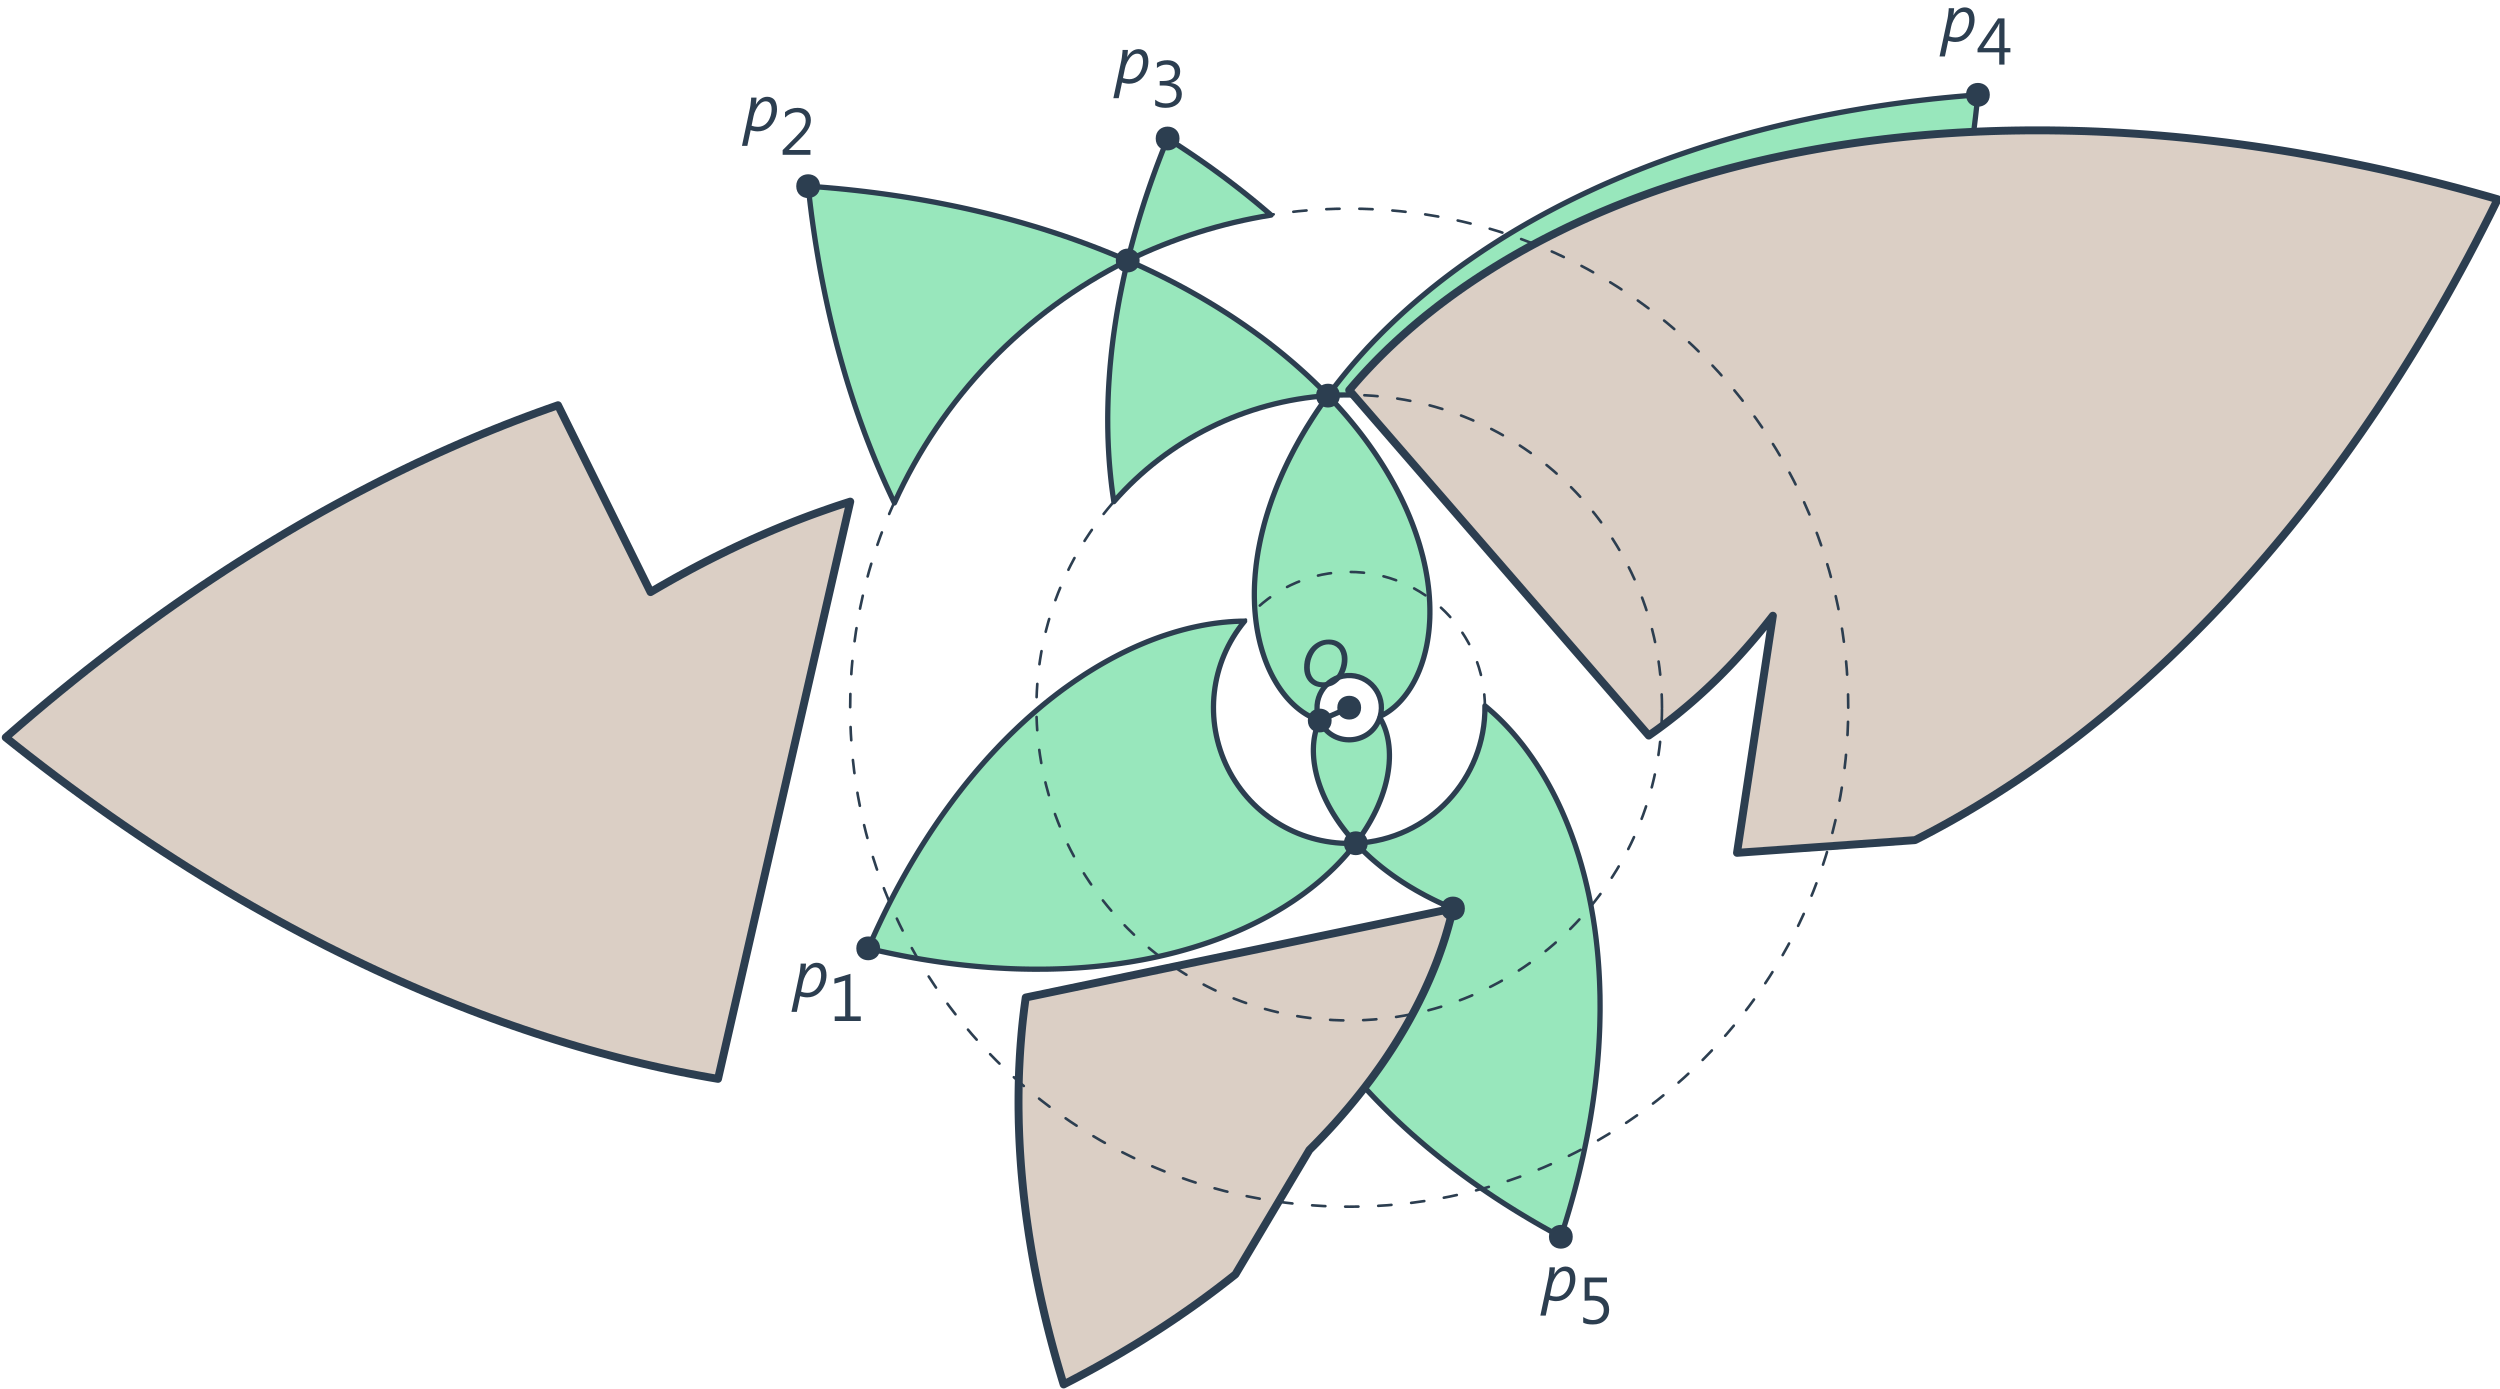 <?xml version="1.0" encoding="UTF-8"?>
<svg xmlns="http://www.w3.org/2000/svg" xmlns:xlink="http://www.w3.org/1999/xlink" width="378pt" height="210pt" viewBox="0 0 378 210" version="1.1">
<defs>
<g>
<symbol overflow="visible" id="glyph0-0">
<path style="stroke:none;" d="M 0.328 0 L 0.328 -6.641 L 2.984 -6.641 L 2.984 0 Z M 0.656 -0.328 L 2.641 -0.328 L 2.641 -6.312 L 0.656 -6.312 Z M 0.656 -0.328 "/>
</symbol>
<symbol overflow="visible" id="glyph0-1">
<path style="stroke:none;" d="M 5.016 -3.234 C 5.016 -2.992 4.988 -2.742 4.938 -2.484 C 4.895 -2.234 4.816 -1.984 4.703 -1.734 C 4.598 -1.484 4.461 -1.242 4.297 -1.016 C 4.141 -0.797 3.953 -0.598 3.734 -0.422 C 3.516 -0.254 3.266 -0.117 2.984 -0.016 C 2.711 0.078 2.41 0.125 2.078 0.125 C 1.891 0.125 1.703 0.102 1.516 0.062 C 1.328 0.031 1.164 -0.008 1.031 -0.062 L 0.531 2.312 L -0.281 2.312 L 0.938 -3.453 C 0.957 -3.555 0.977 -3.68 1 -3.828 C 1.02 -3.973 1.035 -4.117 1.047 -4.266 C 1.066 -4.41 1.082 -4.547 1.094 -4.672 C 1.102 -4.805 1.109 -4.91 1.109 -4.984 L 1.922 -4.984 C 1.922 -4.93 1.914 -4.859 1.906 -4.766 C 1.895 -4.672 1.883 -4.57 1.875 -4.469 C 1.863 -4.363 1.852 -4.266 1.844 -4.172 C 1.832 -4.078 1.82 -4 1.812 -3.938 L 1.828 -3.938 C 2.055 -4.332 2.312 -4.625 2.594 -4.812 C 2.883 -5.008 3.203 -5.109 3.547 -5.109 C 3.773 -5.109 3.977 -5.066 4.156 -4.984 C 4.344 -4.91 4.5 -4.797 4.625 -4.641 C 4.75 -4.484 4.844 -4.285 4.906 -4.047 C 4.977 -3.816 5.016 -3.547 5.016 -3.234 Z M 4.203 -3.203 C 4.203 -3.379 4.188 -3.539 4.156 -3.688 C 4.125 -3.844 4.07 -3.973 4 -4.078 C 3.938 -4.18 3.848 -4.266 3.734 -4.328 C 3.617 -4.391 3.477 -4.422 3.312 -4.422 C 3.145 -4.422 2.988 -4.383 2.844 -4.312 C 2.695 -4.25 2.562 -4.156 2.438 -4.031 C 2.312 -3.914 2.195 -3.781 2.094 -3.625 C 1.988 -3.477 1.895 -3.32 1.812 -3.156 C 1.727 -2.988 1.656 -2.82 1.594 -2.656 C 1.539 -2.488 1.5 -2.332 1.469 -2.188 L 1.172 -0.734 C 1.223 -0.711 1.289 -0.691 1.375 -0.672 C 1.457 -0.648 1.539 -0.629 1.625 -0.609 C 1.719 -0.598 1.805 -0.586 1.891 -0.578 C 1.984 -0.566 2.07 -0.562 2.156 -0.562 C 2.375 -0.562 2.578 -0.598 2.766 -0.672 C 2.961 -0.742 3.133 -0.844 3.281 -0.969 C 3.438 -1.102 3.57 -1.254 3.688 -1.422 C 3.801 -1.598 3.895 -1.785 3.969 -1.984 C 4.051 -2.18 4.109 -2.383 4.141 -2.594 C 4.18 -2.801 4.203 -3.004 4.203 -3.203 Z M 4.203 -3.203 "/>
</symbol>
<symbol overflow="visible" id="glyph1-0">
<path style="stroke:none;" d="M 0.328 0 L 0.328 -6.641 L 2.984 -6.641 L 2.984 0 Z M 0.656 -0.328 L 2.641 -0.328 L 2.641 -6.312 L 0.656 -6.312 Z M 0.656 -0.328 "/>
</symbol>
<symbol overflow="visible" id="glyph1-1">
<path style="stroke:none;" d="M 0.797 -0.172 L 0.797 -1.016 C 1.273 -0.711 1.758 -0.562 2.25 -0.562 C 2.75 -0.562 3.148 -0.695 3.453 -0.969 C 3.754 -1.25 3.906 -1.617 3.906 -2.078 C 3.906 -2.535 3.75 -2.891 3.438 -3.141 C 3.125 -3.398 2.68 -3.531 2.109 -3.531 C 1.922 -3.531 1.555 -3.516 1.016 -3.484 L 1.016 -6.984 L 4.391 -6.984 L 4.391 -6.266 L 1.766 -6.266 L 1.766 -4.219 C 1.984 -4.227 2.18 -4.234 2.359 -4.234 C 3.109 -4.234 3.688 -4.047 4.094 -3.672 C 4.508 -3.297 4.719 -2.781 4.719 -2.125 C 4.719 -1.457 4.492 -0.914 4.047 -0.5 C 3.609 -0.094 3.008 0.109 2.25 0.109 C 1.602 0.109 1.117 0.016 0.797 -0.172 Z M 0.797 -0.172 "/>
</symbol>
<symbol overflow="visible" id="glyph2-0">
<path style="stroke:none;" d="M 0.328 0 L 0.328 -6.641 L 2.984 -6.641 L 2.984 0 Z M 0.656 -0.328 L 2.641 -0.328 L 2.641 -6.312 L 0.656 -6.312 Z M 0.656 -0.328 "/>
</symbol>
<symbol overflow="visible" id="glyph2-1">
<path style="stroke:none;" d="M 5.016 -3.234 C 5.016 -2.992 4.988 -2.742 4.938 -2.484 C 4.895 -2.234 4.816 -1.984 4.703 -1.734 C 4.598 -1.484 4.461 -1.242 4.297 -1.016 C 4.141 -0.797 3.953 -0.598 3.734 -0.422 C 3.516 -0.254 3.266 -0.117 2.984 -0.016 C 2.711 0.078 2.41 0.125 2.078 0.125 C 1.891 0.125 1.703 0.102 1.516 0.062 C 1.328 0.031 1.164 -0.008 1.031 -0.062 L 0.531 2.312 L -0.281 2.312 L 0.938 -3.453 C 0.957 -3.555 0.977 -3.68 1 -3.828 C 1.02 -3.973 1.035 -4.117 1.047 -4.266 C 1.066 -4.41 1.082 -4.547 1.094 -4.672 C 1.102 -4.805 1.109 -4.91 1.109 -4.984 L 1.922 -4.984 C 1.922 -4.93 1.914 -4.859 1.906 -4.766 C 1.895 -4.672 1.883 -4.57 1.875 -4.469 C 1.863 -4.363 1.852 -4.266 1.844 -4.172 C 1.832 -4.078 1.82 -4 1.812 -3.938 L 1.828 -3.938 C 2.055 -4.332 2.312 -4.625 2.594 -4.812 C 2.883 -5.008 3.203 -5.109 3.547 -5.109 C 3.773 -5.109 3.977 -5.066 4.156 -4.984 C 4.344 -4.91 4.5 -4.797 4.625 -4.641 C 4.75 -4.484 4.844 -4.285 4.906 -4.047 C 4.977 -3.816 5.016 -3.547 5.016 -3.234 Z M 4.203 -3.203 C 4.203 -3.379 4.188 -3.539 4.156 -3.688 C 4.125 -3.844 4.07 -3.973 4 -4.078 C 3.938 -4.18 3.848 -4.266 3.734 -4.328 C 3.617 -4.391 3.477 -4.422 3.312 -4.422 C 3.145 -4.422 2.988 -4.383 2.844 -4.312 C 2.695 -4.25 2.562 -4.156 2.438 -4.031 C 2.312 -3.914 2.195 -3.781 2.094 -3.625 C 1.988 -3.477 1.895 -3.32 1.812 -3.156 C 1.727 -2.988 1.656 -2.82 1.594 -2.656 C 1.539 -2.488 1.5 -2.332 1.469 -2.188 L 1.172 -0.734 C 1.223 -0.711 1.289 -0.691 1.375 -0.672 C 1.457 -0.648 1.539 -0.629 1.625 -0.609 C 1.719 -0.598 1.805 -0.586 1.891 -0.578 C 1.984 -0.566 2.07 -0.562 2.156 -0.562 C 2.375 -0.562 2.578 -0.598 2.766 -0.672 C 2.961 -0.742 3.133 -0.844 3.281 -0.969 C 3.438 -1.102 3.57 -1.254 3.688 -1.422 C 3.801 -1.598 3.895 -1.785 3.969 -1.984 C 4.051 -2.18 4.109 -2.383 4.141 -2.594 C 4.18 -2.801 4.203 -3.004 4.203 -3.203 Z M 4.203 -3.203 "/>
</symbol>
<symbol overflow="visible" id="glyph3-0">
<path style="stroke:none;" d="M 0.328 0 L 0.328 -6.641 L 2.984 -6.641 L 2.984 0 Z M 0.656 -0.328 L 2.641 -0.328 L 2.641 -6.312 L 0.656 -6.312 Z M 0.656 -0.328 "/>
</symbol>
<symbol overflow="visible" id="glyph3-1">
<path style="stroke:none;" d="M 4.672 0 L 0.469 0 L 0.469 -0.703 L 2.5 -2.75 C 3.02 -3.27 3.391 -3.703 3.609 -4.047 C 3.836 -4.391 3.953 -4.758 3.953 -5.156 C 3.953 -5.562 3.832 -5.875 3.594 -6.094 C 3.363 -6.312 3.039 -6.422 2.625 -6.422 C 2 -6.422 1.398 -6.156 0.828 -5.625 L 0.828 -6.453 C 1.367 -6.879 2.004 -7.094 2.734 -7.094 C 3.359 -7.094 3.848 -6.922 4.203 -6.578 C 4.555 -6.242 4.734 -5.797 4.734 -5.234 C 4.734 -4.785 4.609 -4.348 4.359 -3.922 C 4.117 -3.492 3.676 -2.961 3.031 -2.328 L 1.422 -0.734 L 1.422 -0.719 L 4.672 -0.719 Z M 4.672 0 "/>
</symbol>
<symbol overflow="visible" id="glyph4-0">
<path style="stroke:none;" d="M 0.328 0 L 0.328 -6.641 L 2.984 -6.641 L 2.984 0 Z M 0.656 -0.328 L 2.641 -0.328 L 2.641 -6.312 L 0.656 -6.312 Z M 0.656 -0.328 "/>
</symbol>
<symbol overflow="visible" id="glyph4-1">
<path style="stroke:none;" d="M 5.016 -3.234 C 5.016 -2.992 4.988 -2.742 4.938 -2.484 C 4.895 -2.234 4.816 -1.984 4.703 -1.734 C 4.598 -1.484 4.461 -1.242 4.297 -1.016 C 4.141 -0.797 3.953 -0.598 3.734 -0.422 C 3.516 -0.254 3.266 -0.117 2.984 -0.016 C 2.711 0.078 2.41 0.125 2.078 0.125 C 1.891 0.125 1.703 0.102 1.516 0.062 C 1.328 0.031 1.164 -0.008 1.031 -0.062 L 0.531 2.312 L -0.281 2.312 L 0.938 -3.453 C 0.957 -3.555 0.977 -3.68 1 -3.828 C 1.02 -3.973 1.035 -4.117 1.047 -4.266 C 1.066 -4.41 1.082 -4.547 1.094 -4.672 C 1.102 -4.805 1.109 -4.91 1.109 -4.984 L 1.922 -4.984 C 1.922 -4.93 1.914 -4.859 1.906 -4.766 C 1.895 -4.672 1.883 -4.57 1.875 -4.469 C 1.863 -4.363 1.852 -4.266 1.844 -4.172 C 1.832 -4.078 1.82 -4 1.812 -3.938 L 1.828 -3.938 C 2.055 -4.332 2.312 -4.625 2.594 -4.812 C 2.883 -5.008 3.203 -5.109 3.547 -5.109 C 3.773 -5.109 3.977 -5.066 4.156 -4.984 C 4.344 -4.91 4.5 -4.797 4.625 -4.641 C 4.75 -4.484 4.844 -4.285 4.906 -4.047 C 4.977 -3.816 5.016 -3.547 5.016 -3.234 Z M 4.203 -3.203 C 4.203 -3.379 4.188 -3.539 4.156 -3.688 C 4.125 -3.844 4.07 -3.973 4 -4.078 C 3.938 -4.18 3.848 -4.266 3.734 -4.328 C 3.617 -4.391 3.477 -4.422 3.312 -4.422 C 3.145 -4.422 2.988 -4.383 2.844 -4.312 C 2.695 -4.25 2.562 -4.156 2.438 -4.031 C 2.312 -3.914 2.195 -3.781 2.094 -3.625 C 1.988 -3.477 1.895 -3.32 1.812 -3.156 C 1.727 -2.988 1.656 -2.82 1.594 -2.656 C 1.539 -2.488 1.5 -2.332 1.469 -2.188 L 1.172 -0.734 C 1.223 -0.711 1.289 -0.691 1.375 -0.672 C 1.457 -0.648 1.539 -0.629 1.625 -0.609 C 1.719 -0.598 1.805 -0.586 1.891 -0.578 C 1.984 -0.566 2.07 -0.562 2.156 -0.562 C 2.375 -0.562 2.578 -0.598 2.766 -0.672 C 2.961 -0.742 3.133 -0.844 3.281 -0.969 C 3.438 -1.102 3.57 -1.254 3.688 -1.422 C 3.801 -1.598 3.895 -1.785 3.969 -1.984 C 4.051 -2.18 4.109 -2.383 4.141 -2.594 C 4.18 -2.801 4.203 -3.004 4.203 -3.203 Z M 4.203 -3.203 "/>
</symbol>
<symbol overflow="visible" id="glyph5-0">
<path style="stroke:none;" d="M 0.328 0 L 0.328 -6.641 L 2.984 -6.641 L 2.984 0 Z M 0.656 -0.328 L 2.641 -0.328 L 2.641 -6.312 L 0.656 -6.312 Z M 0.656 -0.328 "/>
</symbol>
<symbol overflow="visible" id="glyph5-1">
<path style="stroke:none;" d="M 0.641 -0.266 L 0.641 -1.125 C 1.117 -0.75 1.656 -0.562 2.25 -0.562 C 2.738 -0.562 3.129 -0.68 3.422 -0.922 C 3.711 -1.16 3.859 -1.488 3.859 -1.906 C 3.859 -2.812 3.207 -3.266 1.906 -3.266 L 1.328 -3.266 L 1.328 -3.953 L 1.891 -3.953 C 3.035 -3.953 3.609 -4.379 3.609 -5.234 C 3.609 -6.023 3.172 -6.422 2.297 -6.422 C 1.805 -6.422 1.344 -6.254 0.906 -5.922 L 0.906 -6.703 C 1.352 -6.961 1.883 -7.094 2.5 -7.094 C 3.082 -7.094 3.547 -6.938 3.891 -6.625 C 4.242 -6.312 4.422 -5.914 4.422 -5.438 C 4.422 -4.508 3.957 -3.914 3.031 -3.656 L 3.031 -3.641 C 3.531 -3.586 3.926 -3.41 4.219 -3.109 C 4.52 -2.805 4.672 -2.426 4.672 -1.969 C 4.672 -1.344 4.445 -0.836 4 -0.453 C 3.551 -0.078 2.957 0.109 2.219 0.109 C 1.562 0.109 1.035 -0.016 0.641 -0.266 Z M 0.641 -0.266 "/>
</symbol>
<symbol overflow="visible" id="glyph6-0">
<path style="stroke:none;" d="M 0.328 0 L 0.328 -6.641 L 2.984 -6.641 L 2.984 0 Z M 0.656 -0.328 L 2.641 -0.328 L 2.641 -6.312 L 0.656 -6.312 Z M 0.656 -0.328 "/>
</symbol>
<symbol overflow="visible" id="glyph6-1">
<path style="stroke:none;" d="M 5.016 -3.234 C 5.016 -2.992 4.988 -2.742 4.938 -2.484 C 4.895 -2.234 4.816 -1.984 4.703 -1.734 C 4.598 -1.484 4.461 -1.242 4.297 -1.016 C 4.141 -0.797 3.953 -0.598 3.734 -0.422 C 3.516 -0.254 3.266 -0.117 2.984 -0.016 C 2.711 0.078 2.41 0.125 2.078 0.125 C 1.891 0.125 1.703 0.102 1.516 0.062 C 1.328 0.031 1.164 -0.008 1.031 -0.062 L 0.531 2.312 L -0.281 2.312 L 0.938 -3.453 C 0.957 -3.555 0.977 -3.68 1 -3.828 C 1.02 -3.973 1.035 -4.117 1.047 -4.266 C 1.066 -4.41 1.082 -4.547 1.094 -4.672 C 1.102 -4.805 1.109 -4.91 1.109 -4.984 L 1.922 -4.984 C 1.922 -4.93 1.914 -4.859 1.906 -4.766 C 1.895 -4.672 1.883 -4.57 1.875 -4.469 C 1.863 -4.363 1.852 -4.266 1.844 -4.172 C 1.832 -4.078 1.82 -4 1.812 -3.938 L 1.828 -3.938 C 2.055 -4.332 2.312 -4.625 2.594 -4.812 C 2.883 -5.008 3.203 -5.109 3.547 -5.109 C 3.773 -5.109 3.977 -5.066 4.156 -4.984 C 4.344 -4.91 4.5 -4.797 4.625 -4.641 C 4.75 -4.484 4.844 -4.285 4.906 -4.047 C 4.977 -3.816 5.016 -3.547 5.016 -3.234 Z M 4.203 -3.203 C 4.203 -3.379 4.188 -3.539 4.156 -3.688 C 4.125 -3.844 4.07 -3.973 4 -4.078 C 3.938 -4.18 3.848 -4.266 3.734 -4.328 C 3.617 -4.391 3.477 -4.422 3.312 -4.422 C 3.145 -4.422 2.988 -4.383 2.844 -4.312 C 2.695 -4.25 2.562 -4.156 2.438 -4.031 C 2.312 -3.914 2.195 -3.781 2.094 -3.625 C 1.988 -3.477 1.895 -3.32 1.812 -3.156 C 1.727 -2.988 1.656 -2.82 1.594 -2.656 C 1.539 -2.488 1.5 -2.332 1.469 -2.188 L 1.172 -0.734 C 1.223 -0.711 1.289 -0.691 1.375 -0.672 C 1.457 -0.648 1.539 -0.629 1.625 -0.609 C 1.719 -0.598 1.805 -0.586 1.891 -0.578 C 1.984 -0.566 2.07 -0.562 2.156 -0.562 C 2.375 -0.562 2.578 -0.598 2.766 -0.672 C 2.961 -0.742 3.133 -0.844 3.281 -0.969 C 3.438 -1.102 3.57 -1.254 3.688 -1.422 C 3.801 -1.598 3.895 -1.785 3.969 -1.984 C 4.051 -2.18 4.109 -2.383 4.141 -2.594 C 4.18 -2.801 4.203 -3.004 4.203 -3.203 Z M 4.203 -3.203 "/>
</symbol>
<symbol overflow="visible" id="glyph7-0">
<path style="stroke:none;" d="M 0.328 0 L 0.328 -6.641 L 2.984 -6.641 L 2.984 0 Z M 0.656 -0.328 L 2.641 -0.328 L 2.641 -6.312 L 0.656 -6.312 Z M 0.656 -0.328 "/>
</symbol>
<symbol overflow="visible" id="glyph7-1">
<path style="stroke:none;" d="M 5.031 -1.859 L 4.141 -1.859 L 4.141 0 L 3.344 0 L 3.344 -1.859 L 0.062 -1.859 L 0.062 -2.375 L 3.172 -6.984 L 4.141 -6.984 L 4.141 -2.5 L 5.031 -2.5 Z M 3.344 -2.5 L 3.344 -5.516 C 3.344 -5.734 3.352 -5.973 3.375 -6.234 L 3.344 -6.234 C 3.301 -6.117 3.211 -5.941 3.078 -5.703 L 0.938 -2.5 Z M 3.344 -2.5 "/>
</symbol>
<symbol overflow="visible" id="glyph8-0">
<path style="stroke:none;" d="M 0.328 0 L 0.328 -6.641 L 2.984 -6.641 L 2.984 0 Z M 0.656 -0.328 L 2.641 -0.328 L 2.641 -6.312 L 0.656 -6.312 Z M 0.656 -0.328 "/>
</symbol>
<symbol overflow="visible" id="glyph8-1">
<path style="stroke:none;" d="M 5.016 -3.234 C 5.016 -2.992 4.988 -2.742 4.938 -2.484 C 4.895 -2.234 4.816 -1.984 4.703 -1.734 C 4.598 -1.484 4.461 -1.242 4.297 -1.016 C 4.141 -0.797 3.953 -0.598 3.734 -0.422 C 3.516 -0.254 3.266 -0.117 2.984 -0.016 C 2.711 0.078 2.41 0.125 2.078 0.125 C 1.891 0.125 1.703 0.102 1.516 0.062 C 1.328 0.031 1.164 -0.008 1.031 -0.062 L 0.531 2.312 L -0.281 2.312 L 0.938 -3.453 C 0.957 -3.555 0.977 -3.68 1 -3.828 C 1.02 -3.973 1.035 -4.117 1.047 -4.266 C 1.066 -4.41 1.082 -4.547 1.094 -4.672 C 1.102 -4.805 1.109 -4.91 1.109 -4.984 L 1.922 -4.984 C 1.922 -4.93 1.914 -4.859 1.906 -4.766 C 1.895 -4.672 1.883 -4.57 1.875 -4.469 C 1.863 -4.363 1.852 -4.266 1.844 -4.172 C 1.832 -4.078 1.82 -4 1.812 -3.938 L 1.828 -3.938 C 2.055 -4.332 2.312 -4.625 2.594 -4.812 C 2.883 -5.008 3.203 -5.109 3.547 -5.109 C 3.773 -5.109 3.977 -5.066 4.156 -4.984 C 4.344 -4.91 4.5 -4.797 4.625 -4.641 C 4.75 -4.484 4.844 -4.285 4.906 -4.047 C 4.977 -3.816 5.016 -3.547 5.016 -3.234 Z M 4.203 -3.203 C 4.203 -3.379 4.188 -3.539 4.156 -3.688 C 4.125 -3.844 4.07 -3.973 4 -4.078 C 3.938 -4.18 3.848 -4.266 3.734 -4.328 C 3.617 -4.391 3.477 -4.422 3.312 -4.422 C 3.145 -4.422 2.988 -4.383 2.844 -4.312 C 2.695 -4.25 2.562 -4.156 2.438 -4.031 C 2.312 -3.914 2.195 -3.781 2.094 -3.625 C 1.988 -3.477 1.895 -3.32 1.812 -3.156 C 1.727 -2.988 1.656 -2.82 1.594 -2.656 C 1.539 -2.488 1.5 -2.332 1.469 -2.188 L 1.172 -0.734 C 1.223 -0.711 1.289 -0.691 1.375 -0.672 C 1.457 -0.648 1.539 -0.629 1.625 -0.609 C 1.719 -0.598 1.805 -0.586 1.891 -0.578 C 1.984 -0.566 2.07 -0.562 2.156 -0.562 C 2.375 -0.562 2.578 -0.598 2.766 -0.672 C 2.961 -0.742 3.133 -0.844 3.281 -0.969 C 3.438 -1.102 3.57 -1.254 3.688 -1.422 C 3.801 -1.598 3.895 -1.785 3.969 -1.984 C 4.051 -2.18 4.109 -2.383 4.141 -2.594 C 4.18 -2.801 4.203 -3.004 4.203 -3.203 Z M 4.203 -3.203 "/>
</symbol>
<symbol overflow="visible" id="glyph9-0">
<path style="stroke:none;" d="M 0.328 0 L 0.328 -6.641 L 2.984 -6.641 L 2.984 0 Z M 0.656 -0.328 L 2.641 -0.328 L 2.641 -6.312 L 0.656 -6.312 Z M 0.656 -0.328 "/>
</symbol>
<symbol overflow="visible" id="glyph9-1">
<path style="stroke:none;" d="M 4.797 0 L 0.859 0 L 0.859 -0.703 L 2.438 -0.703 L 2.438 -6.125 L 0.812 -5.641 L 0.812 -6.406 L 3.234 -7.141 L 3.234 -0.703 L 4.797 -0.703 Z M 4.797 0 "/>
</symbol>
<symbol overflow="visible" id="glyph10-0">
<path style="stroke:none;" d="M 0.328 0 L 0.328 -6.641 L 2.984 -6.641 L 2.984 0 Z M 0.656 -0.328 L 2.641 -0.328 L 2.641 -6.312 L 0.656 -6.312 Z M 0.656 -0.328 "/>
</symbol>
<symbol overflow="visible" id="glyph10-1">
<path style="stroke:none;" d="M 7.234 -4.141 C 7.234 -3.836 7.207 -3.535 7.156 -3.234 C 7.102 -2.941 7.023 -2.656 6.922 -2.375 C 6.816 -2.102 6.688 -1.844 6.531 -1.594 C 6.383 -1.352 6.211 -1.133 6.016 -0.938 C 5.859 -0.781 5.691 -0.633 5.516 -0.5 C 5.336 -0.363 5.145 -0.25 4.938 -0.156 C 4.727 -0.07 4.504 -0.004 4.266 0.047 C 4.023 0.098 3.77 0.125 3.5 0.125 C 3.062 0.125 2.664 0.051 2.312 -0.094 C 1.969 -0.25 1.672 -0.457 1.422 -0.719 C 1.18 -0.988 0.992 -1.305 0.859 -1.672 C 0.734 -2.035 0.672 -2.43 0.672 -2.859 C 0.672 -3.523 0.781 -4.125 1 -4.656 C 1.219 -5.195 1.52 -5.664 1.906 -6.062 C 2.227 -6.375 2.598 -6.625 3.016 -6.812 C 3.43 -7 3.906 -7.094 4.438 -7.094 C 4.863 -7.094 5.25 -7.02 5.594 -6.875 C 5.938 -6.727 6.227 -6.523 6.469 -6.266 C 6.719 -6.004 6.906 -5.691 7.031 -5.328 C 7.164 -4.973 7.234 -4.578 7.234 -4.141 Z M 6.375 -4.125 C 6.375 -4.469 6.328 -4.773 6.234 -5.047 C 6.141 -5.328 6.004 -5.562 5.828 -5.75 C 5.648 -5.945 5.438 -6.098 5.188 -6.203 C 4.945 -6.305 4.672 -6.359 4.359 -6.359 C 4.004 -6.359 3.66 -6.281 3.328 -6.125 C 3.004 -5.969 2.719 -5.754 2.469 -5.484 C 2.32 -5.328 2.191 -5.145 2.078 -4.938 C 1.961 -4.738 1.863 -4.523 1.781 -4.297 C 1.695 -4.078 1.633 -3.844 1.594 -3.594 C 1.551 -3.344 1.531 -3.094 1.531 -2.844 C 1.531 -2.52 1.57 -2.219 1.656 -1.938 C 1.75 -1.664 1.879 -1.43 2.047 -1.234 C 2.211 -1.047 2.422 -0.895 2.672 -0.781 C 2.922 -0.676 3.207 -0.625 3.531 -0.625 C 3.895 -0.625 4.238 -0.691 4.562 -0.828 C 4.895 -0.973 5.188 -1.188 5.438 -1.469 C 5.594 -1.645 5.727 -1.844 5.844 -2.062 C 5.957 -2.281 6.051 -2.504 6.125 -2.734 C 6.207 -2.961 6.27 -3.195 6.312 -3.438 C 6.352 -3.676 6.375 -3.906 6.375 -4.125 Z M 6.375 -4.125 "/>
</symbol>
</g>
</defs>
<g id="surface35147">
<path style="fill-rule:evenodd;fill:rgb(20%,82%,47.8%);fill-opacity:0.5;stroke-width:0.8;stroke-linecap:round;stroke-linejoin:round;stroke:rgb(17.3%,24.3%,31.4%);stroke-opacity:1;stroke-miterlimit:10;" d="M 257.004 235.5 L 257.188 235.305 L 257.375 235.105 L 257.566 234.91 L 257.957 234.512 L 258.16 234.316 L 258.363 234.117 L 258.574 233.918 L 259.004 233.52 L 259.223 233.316 L 259.676 232.918 L 260.145 232.52 L 260.387 232.32 L 260.633 232.117 L 260.879 231.918 L 261.133 231.719 L 261.391 231.52 L 261.652 231.32 L 261.918 231.121 L 262.188 230.922 L 262.461 230.723 L 262.742 230.523 L 263.023 230.328 L 263.312 230.129 L 263.605 229.934 L 263.902 229.734 L 264.203 229.539 L 264.82 229.148 L 265.137 228.953 L 265.457 228.762 L 265.785 228.57 L 266.113 228.375 L 266.449 228.188 L 266.789 227.996 L 267.137 227.809 L 267.484 227.617 L 267.84 227.434 L 268.203 227.246 L 268.566 227.062 L 268.938 226.879 L 269.316 226.695 L 269.699 226.516 L 270.086 226.336 L 270.477 226.16 L 270.875 225.984 L 271.277 225.809 L 271.688 225.637 L 271.586 225.199 L 271.48 224.758 L 271.371 224.312 L 271.258 223.867 L 271.137 223.414 L 271.012 222.961 L 270.883 222.504 L 270.746 222.043 L 270.609 221.578 L 270.465 221.105 L 270.312 220.637 L 270.156 220.16 L 269.992 219.68 L 269.824 219.199 L 269.652 218.715 L 269.473 218.223 L 269.289 217.73 L 269.098 217.234 L 268.898 216.734 L 268.695 216.234 L 268.484 215.727 L 268.27 215.219 L 268.047 214.707 L 267.816 214.191 L 267.582 213.672 L 267.34 213.148 L 267.09 212.625 L 266.832 212.098 L 266.57 211.566 L 266.297 211.031 L 266.02 210.492 L 265.734 209.953 L 265.441 209.41 L 265.141 208.859 L 264.832 208.312 L 264.52 207.762 L 264.195 207.203 L 263.863 206.648 L 263.523 206.086 L 263.176 205.523 L 262.82 204.953 L 262.457 204.387 L 262.082 203.816 L 261.703 203.242 L 261.312 202.664 L 260.914 202.086 L 260.504 201.504 L 260.086 200.922 L 259.66 200.332 L 259.227 199.742 L 258.781 199.156 L 258.328 198.559 L 258.59 198.301 L 259.105 197.746 L 259.629 197.188 L 260.164 196.629 L 260.711 196.07 L 261.266 195.512 L 261.832 194.949 L 262.406 194.387 L 262.992 193.824 L 263.59 193.262 L 264.195 192.699 L 264.816 192.133 L 265.445 191.566 L 266.086 191.004 L 266.738 190.438 L 267.402 189.871 L 268.074 189.305 L 268.762 188.742 L 269.461 188.176 L 270.168 187.609 L 270.891 187.047 L 271.625 186.48 L 272.371 185.918 L 273.129 185.355 L 273.898 184.793 L 274.68 184.23 L 275.477 183.672 L 276.285 183.109 L 277.105 182.555 L 277.938 181.996 L 278.785 181.441 L 279.645 180.887 L 280.52 180.336 L 281.406 179.785 L 282.309 179.238 L 283.223 178.691 L 284.148 178.148 L 285.09 177.605 L 286.047 177.07 L 287.016 176.531 L 288 176 L 288.344 177.066 L 288.68 178.121 L 289 179.172 L 289.309 180.211 L 289.605 181.246 L 289.891 182.27 L 290.164 183.289 L 290.426 184.297 L 290.68 185.301 L 290.918 186.293 L 291.148 187.281 L 291.371 188.258 L 291.578 189.23 L 291.777 190.191 L 291.969 191.145 L 292.148 192.094 L 292.316 193.031 L 292.48 193.961 L 292.629 194.883 L 292.773 195.797 L 292.906 196.703 L 293.027 197.602 L 293.145 198.492 L 293.25 199.375 L 293.348 200.25 L 293.441 201.117 L 293.523 201.977 L 293.598 202.828 L 293.664 203.672 L 293.723 204.508 L 293.773 205.336 L 293.816 206.156 L 293.852 206.965 L 293.883 207.77 L 293.902 208.566 L 293.918 209.355 L 293.93 210.137 L 293.93 210.91 L 293.926 211.676 L 293.918 212.434 L 293.898 213.184 L 293.875 213.926 L 293.848 214.66 L 293.812 215.387 L 293.773 216.105 L 293.727 216.816 L 293.676 217.523 L 293.621 218.219 L 293.559 218.91 L 293.492 219.594 L 293.418 220.266 L 293.344 220.934 L 293.262 221.594 L 293.176 222.25 L 293.086 222.895 L 292.988 223.531 L 292.891 224.164 L 292.785 224.789 L 292.676 225.406 L 292.566 226.016 L 292.449 226.617 L 292.328 227.215 L 292.207 227.805 L 292.078 228.387 L 291.949 228.961 L 291.812 229.531 L 291.676 230.094 L 291.535 230.648 L 291.391 231.195 L 291.242 231.738 L 291.094 232.273 L 290.938 232.801 L 290.785 233.324 L 290.625 233.84 L 290.461 234.348 L 290.297 234.852 L 290.133 235.348 L 289.961 235.836 L 289.789 236.32 L 289.617 236.797 L 289.441 237.266 L 289.262 237.73 L 289.082 238.191 L 288.898 238.645 L 288.715 239.09 L 288.527 239.531 L 288.34 239.965 L 288.152 240.395 L 287.961 240.816 L 287.766 241.234 L 287.574 241.645 L 287.375 242.051 L 287.18 242.453 L 286.781 243.234 L 286.578 243.617 L 286.375 243.996 L 286.172 244.367 L 285.969 244.734 L 285.555 245.453 L 285.141 246.148 L 284.93 246.488 L 284.723 246.824 L 284.301 247.48 L 284.086 247.801 L 283.664 248.426 L 283.449 248.73 L 283.234 249.031 L 283.023 249.328 L 282.594 249.906 L 282.379 250.188 L 282.164 250.465 L 281.949 250.734 L 281.73 251.004 L 281.516 251.27 L 281.301 251.527 L 281.086 251.781 L 280.871 252.031 L 280.656 252.277 L 280.441 252.52 L 280.223 252.758 L 280.008 252.992 L 279.793 253.223 L 279.582 253.445 L 279.367 253.668 L 279.152 253.887 L 278.938 254.098 L 278.727 254.309 L 278.512 254.516 L 278.09 254.914 L 277.875 255.109 L 277.664 255.301 L 277.453 255.484 L 277.246 255.668 L 277.035 255.848 L 276.828 256.027 L 276.617 256.199 L 276.52 256.277 C 276.672 245.227 268.043 236.043 257.004 235.5 Z M 257.004 235.5 " transform="matrix(1,0,0,-1,-52,363)"/>
<path style="fill-rule:evenodd;fill:rgb(20%,82%,47.8%);fill-opacity:0.5;stroke-width:0.8;stroke-linecap:round;stroke-linejoin:round;stroke:rgb(17.3%,24.3%,31.4%);stroke-opacity:1;stroke-miterlimit:10;" d="M 222.512 323.613 L 222.285 322.66 L 222.066 321.715 L 221.859 320.777 L 221.664 319.844 L 221.477 318.922 L 221.297 318.008 L 221.129 317.102 L 220.969 316.199 L 220.82 315.309 L 220.68 314.422 L 220.547 313.547 L 220.422 312.676 L 220.305 311.816 L 220.199 310.961 L 220.098 310.117 L 220.008 309.277 L 219.926 308.445 L 219.848 307.625 L 219.781 306.809 L 219.723 306 L 219.668 305.199 L 219.621 304.406 L 219.582 303.621 L 219.551 302.844 L 219.527 302.07 L 219.508 301.309 L 219.496 300.555 L 219.488 299.805 L 219.492 299.062 L 219.496 298.332 L 219.512 297.605 L 219.527 296.887 L 219.555 296.176 L 219.582 295.473 L 219.621 294.773 L 219.66 294.086 L 219.707 293.402 L 219.758 292.727 L 219.816 292.059 L 219.879 291.398 L 219.945 290.746 L 220.016 290.098 L 220.09 289.461 L 220.172 288.828 L 220.258 288.203 L 220.348 287.582 L 220.414 287.145 C 228.656 296.566 240.301 302.332 252.793 303.184 L 252.484 303.5 L 252.047 303.945 L 251.602 304.395 L 251.145 304.84 L 250.684 305.289 L 250.211 305.738 L 249.734 306.188 L 249.246 306.637 L 248.746 307.086 L 248.242 307.535 L 247.727 307.988 L 247.203 308.438 L 246.672 308.887 L 246.129 309.34 L 245.578 309.789 L 245.02 310.238 L 244.449 310.688 L 243.871 311.141 L 243.281 311.59 L 242.684 312.039 L 242.074 312.484 L 241.457 312.934 L 240.828 313.379 L 240.191 313.828 L 239.543 314.27 L 238.883 314.715 L 238.215 315.16 L 237.535 315.602 L 236.844 316.039 L 236.145 316.48 L 235.434 316.918 L 234.711 317.352 L 233.977 317.785 L 233.234 318.219 L 232.477 318.648 L 231.711 319.078 L 230.934 319.504 L 230.145 319.926 L 229.344 320.348 L 228.531 320.766 L 227.707 321.18 L 226.871 321.594 L 226.023 322.004 L 225.164 322.41 L 224.293 322.816 L 223.406 323.215 Z M 222.512 323.613 " transform="matrix(1,0,0,-1,-52,363)"/>
<path style="fill-rule:evenodd;fill:rgb(20%,82%,47.8%);fill-opacity:0.5;stroke-width:0.8;stroke-linecap:round;stroke-linejoin:round;stroke:rgb(17.3%,24.3%,31.4%);stroke-opacity:1;stroke-miterlimit:10;" d="M 256 304 L 256.406 304.48 L 256.824 304.961 L 257.246 305.445 L 257.676 305.93 L 258.117 306.418 L 258.566 306.902 L 259.023 307.391 L 259.488 307.879 L 259.965 308.371 L 260.445 308.863 L 260.938 309.352 L 261.441 309.844 L 261.953 310.34 L 262.473 310.832 L 263 311.328 L 263.539 311.82 L 264.09 312.316 L 264.648 312.812 L 265.215 313.309 L 265.793 313.805 L 266.383 314.301 L 266.98 314.797 L 267.586 315.293 L 268.207 315.785 L 268.836 316.281 L 269.473 316.777 L 270.125 317.27 L 270.785 317.766 L 271.457 318.258 L 272.141 318.75 L 272.832 319.242 L 273.539 319.734 L 274.254 320.223 L 274.98 320.711 L 275.719 321.199 L 276.469 321.684 L 277.23 322.168 L 278.004 322.652 L 278.789 323.133 L 279.586 323.613 L 280.395 324.09 L 281.215 324.562 L 282.051 325.039 L 282.895 325.508 L 283.754 325.977 L 284.625 326.441 L 285.508 326.902 L 286.406 327.363 L 287.316 327.82 L 288.238 328.273 L 289.172 328.727 L 290.121 329.172 L 291.082 329.617 L 292.059 330.055 L 293.047 330.492 L 294.051 330.926 L 295.066 331.352 L 296.094 331.777 L 297.141 332.195 L 298.195 332.609 L 299.27 333.02 L 300.355 333.422 L 301.457 333.824 L 302.57 334.219 L 303.699 334.605 L 304.844 334.988 L 306.004 335.367 L 307.176 335.738 L 308.363 336.102 L 309.566 336.461 L 310.785 336.812 L 312.02 337.156 L 313.27 337.496 L 314.531 337.824 L 315.812 338.148 L 317.105 338.465 L 318.418 338.773 L 319.746 339.074 L 321.086 339.363 L 322.445 339.648 L 323.82 339.922 L 325.211 340.188 L 326.617 340.445 L 328.039 340.691 L 329.477 340.93 L 330.934 341.156 L 332.406 341.375 L 333.895 341.582 L 335.402 341.777 L 336.922 341.965 L 338.461 342.141 L 340.016 342.305 L 341.59 342.457 L 343.18 342.598 L 344.785 342.727 L 346.41 342.84 L 348.055 342.945 L 349.711 343.035 L 350.418 343.066 L 350.484 343.574 L 350.688 345.254 L 350.879 346.949 L 351.059 348.664 L 349.34 348.527 L 347.641 348.379 L 345.957 348.219 L 344.293 348.047 L 342.648 347.859 L 341.02 347.664 L 339.41 347.453 L 337.816 347.234 L 336.242 347 L 334.684 346.762 L 333.145 346.508 L 331.621 346.246 L 330.117 345.973 L 328.629 345.688 L 327.16 345.398 L 325.707 345.094 L 324.27 344.785 L 322.852 344.465 L 321.449 344.137 L 320.062 343.801 L 318.695 343.457 L 317.34 343.105 L 316.004 342.742 L 314.684 342.375 L 313.383 342 L 312.094 341.621 L 310.824 341.23 L 309.566 340.836 L 308.328 340.434 L 307.105 340.023 L 305.895 339.609 L 304.703 339.191 L 303.527 338.762 L 302.363 338.332 L 301.215 337.895 L 300.086 337.453 L 298.969 337.008 L 297.867 336.555 L 296.777 336.098 L 295.707 335.637 L 294.648 335.172 L 293.605 334.703 L 292.574 334.227 L 291.559 333.75 L 290.559 333.27 L 289.57 332.785 L 288.598 332.297 L 287.641 331.809 L 286.695 331.312 L 285.762 330.816 L 284.844 330.316 L 283.938 329.812 L 283.047 329.309 L 282.168 328.801 L 281.301 328.293 L 280.449 327.781 L 279.605 327.266 L 278.777 326.75 L 277.965 326.234 L 277.16 325.715 L 276.371 325.195 L 275.594 324.672 L 274.828 324.148 L 274.074 323.625 L 273.328 323.102 L 272.598 322.574 L 271.879 322.047 L 271.172 321.52 L 270.477 320.992 L 269.793 320.465 L 269.121 319.934 L 268.457 319.406 L 267.809 318.875 L 267.168 318.344 L 266.535 317.816 L 265.918 317.285 L 265.309 316.758 L 264.711 316.227 L 264.125 315.699 L 263.547 315.168 L 262.98 314.641 L 262.426 314.113 L 261.879 313.586 L 261.34 313.062 L 260.812 312.535 L 260.297 312.012 L 259.785 311.488 L 259.289 310.965 L 258.797 310.445 L 258.32 309.922 L 257.848 309.402 L 257.387 308.887 L 256.934 308.371 L 256.488 307.855 L 256.051 307.34 L 255.625 306.828 L 255.207 306.316 L 254.797 305.809 L 254.395 305.301 L 254 304.797 L 253.617 304.293 L 253.238 303.789 L 252.793 303.184 C 254.055 303.27 255.32 303.305 256.59 303.289 L 256.398 303.52 Z M 256 304 " transform="matrix(1,0,0,-1,-52,363)"/>
<path style="fill-rule:evenodd;fill:rgb(52.5%,36.9%,23.5%);fill-opacity:0.3;stroke-width:1.2;stroke-linecap:round;stroke-linejoin:round;stroke:rgb(17.3%,24.3%,31.4%);stroke-opacity:1;stroke-miterlimit:10;" d="M 180.559 287.156 L 179.539 286.828 L 178.512 286.492 L 177.477 286.137 L 176.438 285.773 L 175.387 285.398 L 174.332 285.012 L 173.266 284.609 L 172.195 284.195 L 171.117 283.766 L 170.031 283.324 L 168.941 282.871 L 167.84 282.398 L 166.734 281.918 L 165.621 281.422 L 164.5 280.91 L 163.371 280.383 L 162.238 279.844 L 161.098 279.285 L 159.949 278.715 L 158.793 278.129 L 157.633 277.527 L 156.465 276.91 L 155.293 276.273 L 154.109 275.625 L 152.926 274.957 L 151.73 274.273 L 150.535 273.574 L 150.363 273.473 L 136.371 301.73 L 134.785 301.172 L 133.188 300.598 L 131.582 300.004 L 129.961 299.391 L 128.332 298.758 L 126.691 298.102 L 125.039 297.43 L 123.379 296.734 L 121.703 296.016 L 120.02 295.277 L 118.324 294.52 L 116.621 293.738 L 114.902 292.938 L 113.176 292.109 L 111.441 291.262 L 109.695 290.391 L 107.938 289.492 L 106.172 288.574 L 104.395 287.629 L 102.609 286.66 L 100.812 285.672 L 99.008 284.652 L 97.191 283.609 L 95.367 282.539 L 93.535 281.441 L 91.691 280.32 L 89.84 279.172 L 87.98 277.996 L 86.109 276.793 L 84.234 275.559 L 82.348 274.301 L 80.453 273.012 L 78.551 271.695 L 76.641 270.348 L 74.723 268.969 L 72.797 267.566 L 70.867 266.129 L 68.926 264.66 L 66.977 263.16 L 65.023 261.633 L 63.062 260.066 L 61.098 258.473 L 59.125 256.848 L 57.148 255.188 L 55.16 253.492 L 53.172 251.766 L 52.867 251.496 L 54.344 250.316 L 56.402 248.699 L 58.457 247.113 L 60.504 245.562 L 62.543 244.043 L 64.574 242.555 L 66.598 241.098 L 68.609 239.676 L 70.617 238.281 L 72.617 236.918 L 74.605 235.582 L 76.586 234.281 L 78.559 233.008 L 80.52 231.762 L 82.477 230.547 L 84.418 229.359 L 86.352 228.199 L 88.277 227.066 L 90.191 225.965 L 92.098 224.887 L 93.992 223.836 L 95.879 222.812 L 97.754 221.812 L 99.617 220.84 L 101.469 219.891 L 103.312 218.969 L 105.148 218.07 L 106.969 217.195 L 108.777 216.344 L 110.578 215.516 L 112.367 214.711 L 114.141 213.934 L 115.91 213.172 L 117.664 212.438 L 119.406 211.723 L 121.137 211.031 L 122.859 210.359 L 124.566 209.707 L 126.262 209.078 L 127.949 208.469 L 129.621 207.883 L 131.285 207.312 L 132.934 206.762 L 134.57 206.23 L 136.199 205.719 L 137.812 205.227 L 139.414 204.75 L 141.004 204.293 L 142.582 203.855 L 144.148 203.434 L 145.699 203.027 L 147.242 202.641 L 148.77 202.273 L 150.289 201.918 L 151.793 201.578 L 153.285 201.258 L 154.766 200.949 L 156.234 200.66 L 157.691 200.383 L 159.133 200.121 L 160.566 199.875 Z M 180.559 287.156 " transform="matrix(1,0,0,-1,-52,363)"/>
<path style="fill-rule:evenodd;fill:rgb(52.5%,36.9%,23.5%);fill-opacity:0.3;stroke-width:1.2;stroke-linecap:round;stroke-linejoin:round;stroke:rgb(17.3%,24.3%,31.4%);stroke-opacity:1;stroke-miterlimit:10;" d="M 249.98 189.129 L 250.305 189.453 L 250.918 190.07 L 251.516 190.688 L 252.102 191.301 L 252.68 191.914 L 253.246 192.527 L 253.801 193.137 L 254.344 193.75 L 254.875 194.355 L 255.398 194.961 L 255.914 195.566 L 256.414 196.168 L 256.91 196.77 L 257.391 197.371 L 257.863 197.965 L 258.328 198.559 L 258.781 199.156 L 259.227 199.742 L 259.66 200.332 L 260.086 200.922 L 260.504 201.504 L 260.914 202.086 L 261.312 202.664 L 261.703 203.242 L 262.082 203.816 L 262.457 204.387 L 262.82 204.953 L 263.176 205.523 L 263.523 206.086 L 263.863 206.648 L 264.195 207.203 L 264.52 207.762 L 264.832 208.312 L 265.141 208.859 L 265.441 209.41 L 265.734 209.953 L 266.02 210.492 L 266.297 211.031 L 266.57 211.566 L 266.832 212.098 L 267.09 212.625 L 267.34 213.148 L 267.582 213.672 L 267.816 214.191 L 268.047 214.707 L 268.27 215.219 L 268.484 215.727 L 268.695 216.234 L 268.898 216.734 L 269.098 217.234 L 269.289 217.73 L 269.473 218.223 L 269.652 218.715 L 269.824 219.199 L 269.992 219.68 L 270.156 220.16 L 270.312 220.637 L 270.465 221.105 L 270.609 221.578 L 270.746 222.043 L 270.883 222.504 L 271.012 222.961 L 271.137 223.414 L 271.258 223.867 L 271.371 224.312 L 271.48 224.758 L 271.586 225.199 L 271.688 225.637 L 207.09 212.176 L 206.973 211.324 L 206.859 210.461 L 206.754 209.59 L 206.652 208.707 L 206.559 207.816 L 206.473 206.914 L 206.395 206.004 L 206.32 205.082 L 206.254 204.152 L 206.195 203.211 L 206.145 202.258 L 206.098 201.297 L 206.062 200.328 L 206.035 199.348 L 206.016 198.355 L 206.004 197.355 L 206 196.344 L 206.004 195.32 L 206.02 194.293 L 206.039 193.25 L 206.074 192.199 L 206.113 191.137 L 206.164 190.062 L 206.223 188.98 L 206.293 187.887 L 206.371 186.785 L 206.461 185.668 L 206.562 184.547 L 206.672 183.41 L 206.793 182.266 L 206.926 181.109 L 207.07 179.945 L 207.223 178.77 L 207.391 177.582 L 207.566 176.383 L 207.758 175.176 L 207.957 173.961 L 208.172 172.73 L 208.398 171.488 L 208.641 170.242 L 208.891 168.98 L 209.156 167.711 L 209.434 166.43 L 209.73 165.137 L 210.035 163.836 L 210.355 162.523 L 210.691 161.199 L 211.043 159.863 L 211.406 158.523 L 211.785 157.168 L 212.18 155.805 L 212.59 154.43 L 212.824 153.672 L 214.062 154.309 L 215.324 154.977 L 216.57 155.648 L 217.797 156.32 L 219.008 157 L 220.199 157.68 L 221.375 158.363 L 222.531 159.055 L 223.672 159.742 L 224.793 160.434 L 225.898 161.133 L 226.988 161.828 L 228.059 162.527 L 229.113 163.227 L 230.152 163.93 L 231.176 164.637 L 232.184 165.34 L 233.176 166.051 L 234.148 166.758 L 235.109 167.469 L 236.055 168.18 L 236.98 168.891 L 237.895 169.602 L 238.793 170.312 Z M 249.98 189.129 " transform="matrix(1,0,0,-1,-52,363)"/>
<path style=" stroke:none;fill-rule:evenodd;fill:rgb(17.3%,24.3%,31.4%);fill-opacity:1;" d="M 237.801 187 C 237.801 184.602 234.199 184.602 234.199 187 C 234.199 189.398 237.801 189.398 237.801 187 Z M 237.801 187 "/>
<path style=" stroke:none;fill-rule:evenodd;fill:rgb(17.3%,24.3%,31.4%);fill-opacity:1;" d="M 221.488 137.363 C 221.488 134.965 217.887 134.965 217.887 137.363 C 217.887 139.766 221.488 139.766 221.488 137.363 Z M 221.488 137.363 "/>
<g style="fill:rgb(17.3%,24.3%,31.4%);fill-opacity:1;">
  <use xlink:href="#glyph0-1" x="233.183" y="196.608"/>
</g>
<g style="fill:rgb(17.3%,24.3%,31.4%);fill-opacity:1;">
  <use xlink:href="#glyph1-1" x="238.583" y="200.152"/>
</g>
<g style="fill:rgb(17.3%,24.3%,31.4%);fill-opacity:1;">
  <use xlink:href="#glyph2-1" x="112.468" y="19.74"/>
</g>
<g style="fill:rgb(17.3%,24.3%,31.4%);fill-opacity:1;">
  <use xlink:href="#glyph3-1" x="117.867" y="23.401"/>
</g>
<g style="fill:rgb(17.3%,24.3%,31.4%);fill-opacity:1;">
  <use xlink:href="#glyph4-1" x="168.621" y="12.536"/>
</g>
<g style="fill:rgb(17.3%,24.3%,31.4%);fill-opacity:1;">
  <use xlink:href="#glyph5-1" x="174.021" y="16.197"/>
</g>
<g style="fill:rgb(17.3%,24.3%,31.4%);fill-opacity:1;">
  <use xlink:href="#glyph6-1" x="293.54" y="6.224"/>
</g>
<g style="fill:rgb(17.3%,24.3%,31.4%);fill-opacity:1;">
  <use xlink:href="#glyph7-1" x="298.94" y="9.768"/>
</g>
<path style=" stroke:none;fill-rule:evenodd;fill:rgb(17.3%,24.3%,31.4%);fill-opacity:1;" d="M 300.859 14.336 C 300.859 11.938 297.262 11.938 297.262 14.336 C 297.262 16.734 300.859 16.734 300.859 14.336 Z M 300.859 14.336 "/>
<path style="fill-rule:evenodd;fill:rgb(20%,82%,47.8%);fill-opacity:0.5;stroke-width:0.8;stroke-linecap:round;stroke-linejoin:round;stroke:rgb(17.3%,24.3%,31.4%);stroke-opacity:1;stroke-miterlimit:10;" d="M 187.238 286.953 L 186.812 287.844 L 186.391 288.75 L 185.969 289.668 L 185.555 290.598 L 185.141 291.543 L 184.734 292.496 L 184.328 293.469 L 183.93 294.449 L 183.535 295.445 L 183.141 296.457 L 182.754 297.477 L 182.375 298.516 L 181.996 299.562 L 181.625 300.629 L 181.258 301.703 L 180.898 302.797 L 180.543 303.902 L 180.191 305.02 L 179.848 306.152 L 179.512 307.301 L 179.18 308.465 L 178.855 309.641 L 178.535 310.832 L 178.227 312.035 L 177.922 313.258 L 177.625 314.492 L 177.336 315.742 L 177.055 317.008 L 176.781 318.285 L 176.516 319.582 L 176.258 320.891 L 176.008 322.219 L 175.77 323.559 L 175.539 324.914 L 175.316 326.289 L 175.105 327.676 L 174.902 329.078 L 174.707 330.496 L 174.527 331.934 L 174.355 333.383 L 174.191 334.852 L 175.664 334.742 L 177.121 334.625 L 178.562 334.496 L 179.984 334.355 L 181.395 334.203 L 182.789 334.043 L 184.172 333.871 L 185.535 333.691 L 186.883 333.5 L 188.219 333.301 L 189.535 333.09 L 190.84 332.875 L 192.129 332.648 L 193.402 332.414 L 194.664 332.168 L 195.91 331.918 L 197.141 331.66 L 198.355 331.395 L 199.559 331.121 L 200.746 330.84 L 201.918 330.551 L 203.078 330.254 L 204.223 329.953 L 205.355 329.645 L 206.473 329.332 L 207.574 329.008 L 208.668 328.684 L 209.742 328.352 L 210.805 328.012 L 211.855 327.668 L 212.891 327.32 L 213.914 326.965 L 214.922 326.605 L 215.922 326.242 L 216.902 325.875 L 217.875 325.5 L 218.832 325.125 L 219.777 324.742 L 220.711 324.359 L 221.633 323.969 L 222.512 323.613 C 206.883 315.82 194.426 302.867 187.238 286.953 Z M 187.238 286.953 " transform="matrix(1,0,0,-1,-52,363)"/>
<path style="fill-rule:evenodd;fill:rgb(20%,82%,47.8%);fill-opacity:0.5;stroke-width:0.8;stroke-linecap:round;stroke-linejoin:round;stroke:rgb(17.3%,24.3%,31.4%);stroke-opacity:1;stroke-miterlimit:10;" d="M 222.512 323.613 L 222.75 324.574 L 222.996 325.543 L 223.258 326.52 L 223.527 327.5 L 223.809 328.492 L 224.098 329.492 L 224.402 330.5 L 224.719 331.512 L 225.043 332.535 L 225.383 333.562 L 225.734 334.598 L 226.098 335.641 L 226.473 336.691 L 226.859 337.75 L 227.262 338.816 L 227.676 339.891 L 228.102 340.969 L 228.543 342.059 L 229.531 341.426 L 230.508 340.793 L 231.465 340.16 L 232.41 339.523 L 233.34 338.883 L 234.254 338.246 L 235.156 337.605 L 236.039 336.961 L 236.914 336.32 L 237.77 335.676 L 238.613 335.031 L 239.445 334.387 L 240.262 333.742 L 241.062 333.098 L 241.852 332.453 L 242.629 331.805 L 243.395 331.16 L 244.188 330.477 C 236.664 329.266 229.363 326.953 222.512 323.613 Z M 222.512 323.613 " transform="matrix(1,0,0,-1,-52,363)"/>
<path style=" stroke:none;fill-rule:evenodd;fill:rgb(17.3%,24.3%,31.4%);fill-opacity:1;" d="M 172.312 39.387 C 172.312 36.988 168.711 36.988 168.711 39.387 C 168.711 41.789 172.312 41.789 172.312 39.387 Z M 172.312 39.387 "/>
<path style=" stroke:none;fill-rule:evenodd;fill:rgb(17.3%,24.3%,31.4%);fill-opacity:1;" d="M 178.344 20.941 C 178.344 18.543 174.742 18.543 174.742 20.941 C 174.742 23.344 178.344 23.344 178.344 20.941 Z M 178.344 20.941 "/>
<path style=" stroke:none;fill-rule:evenodd;fill:rgb(17.3%,24.3%,31.4%);fill-opacity:1;" d="M 123.992 28.148 C 123.992 25.75 120.391 25.75 120.391 28.148 C 120.391 30.551 123.992 30.551 123.992 28.148 Z M 123.992 28.148 "/>
<path style="fill-rule:evenodd;fill:rgb(52.5%,36.9%,23.5%);fill-opacity:0.3;stroke-width:1.2;stroke-linecap:round;stroke-linejoin:round;stroke:rgb(17.3%,24.3%,31.4%);stroke-opacity:1;stroke-miterlimit:10;" d="M 341.551 235.973 L 314.637 234.051 L 320.059 269.902 L 319.781 269.543 L 319.254 268.879 L 318.73 268.223 L 318.207 267.578 L 317.68 266.949 L 317.156 266.324 L 316.629 265.715 L 316.105 265.113 L 315.582 264.523 L 315.059 263.945 L 314.535 263.375 L 314.012 262.812 L 313.488 262.262 L 312.965 261.723 L 312.445 261.191 L 311.926 260.672 L 311.406 260.16 L 310.887 259.66 L 310.367 259.168 L 309.852 258.684 L 309.336 258.211 L 308.82 257.746 L 308.309 257.289 L 307.797 256.84 L 307.289 256.402 L 306.777 255.973 L 306.27 255.551 L 305.766 255.137 L 305.262 254.73 L 304.758 254.336 L 304.258 253.945 L 303.758 253.566 L 303.262 253.195 L 302.766 252.828 L 302.273 252.473 L 301.781 252.125 L 301.293 251.781 L 256 304 L 256.406 304.48 L 256.82 304.961 L 257.246 305.445 L 257.676 305.93 L 258.117 306.418 L 258.566 306.902 L 259.023 307.391 L 259.488 307.879 L 259.961 308.371 L 260.445 308.863 L 260.938 309.352 L 261.441 309.844 L 261.949 310.34 L 262.473 310.832 L 263 311.328 L 263.539 311.82 L 264.09 312.316 L 264.648 312.812 L 265.215 313.309 L 265.793 313.805 L 266.379 314.301 L 266.98 314.797 L 267.586 315.293 L 268.207 315.785 L 268.836 316.281 L 269.473 316.777 L 270.125 317.27 L 270.785 317.766 L 271.457 318.258 L 272.137 318.75 L 272.832 319.242 L 273.535 319.734 L 274.254 320.223 L 274.98 320.711 L 275.719 321.199 L 276.469 321.684 L 277.23 322.168 L 278.004 322.652 L 278.789 323.133 L 279.586 323.613 L 280.395 324.09 L 281.215 324.562 L 282.051 325.039 L 282.895 325.508 L 283.754 325.977 L 284.625 326.441 L 285.508 326.902 L 286.406 327.363 L 287.316 327.82 L 288.238 328.273 L 289.172 328.727 L 290.121 329.172 L 291.082 329.617 L 292.059 330.055 L 293.047 330.492 L 294.051 330.926 L 295.066 331.352 L 296.094 331.777 L 297.141 332.195 L 298.195 332.609 L 299.27 333.02 L 300.355 333.422 L 301.453 333.824 L 302.57 334.219 L 303.699 334.605 L 304.844 334.988 L 306 335.367 L 307.176 335.738 L 308.363 336.102 L 309.566 336.461 L 310.785 336.812 L 312.02 337.156 L 313.266 337.496 L 314.531 337.824 L 315.812 338.148 L 317.105 338.465 L 318.418 338.773 L 319.742 339.074 L 321.086 339.363 L 322.445 339.648 L 323.82 339.922 L 325.211 340.188 L 326.617 340.445 L 328.039 340.691 L 329.477 340.93 L 330.934 341.156 L 332.406 341.375 L 333.895 341.582 L 335.398 341.777 L 336.922 341.965 L 338.461 342.141 L 340.016 342.305 L 341.59 342.457 L 343.18 342.598 L 344.785 342.727 L 346.41 342.84 L 348.051 342.945 L 349.711 343.035 L 351.387 343.113 L 353.082 343.176 L 354.793 343.227 L 356.52 343.262 L 358.266 343.285 L 360.031 343.293 L 361.812 343.285 L 363.613 343.262 L 365.43 343.223 L 367.266 343.172 L 369.117 343.102 L 370.988 343.012 L 372.879 342.91 L 374.785 342.789 L 376.711 342.652 L 378.652 342.496 L 380.613 342.324 L 382.594 342.133 L 384.59 341.922 L 386.605 341.691 L 388.641 341.445 L 390.695 341.176 L 392.766 340.887 L 394.855 340.578 L 396.961 340.25 L 399.086 339.898 L 401.23 339.523 L 403.395 339.129 L 405.574 338.715 L 407.773 338.273 L 409.988 337.812 L 412.227 337.328 L 414.48 336.816 L 416.754 336.281 L 419.043 335.723 L 421.352 335.141 L 423.676 334.531 L 426.023 333.898 L 428.383 333.238 L 429.652 332.871 L 429.57 332.711 L 428.477 330.5 L 427.371 328.324 L 426.262 326.18 L 425.145 324.062 L 424.02 321.98 L 422.891 319.926 L 421.758 317.898 L 420.617 315.906 L 419.469 313.938 L 418.316 312.004 L 417.164 310.094 L 416.004 308.215 L 414.84 306.363 L 413.672 304.543 L 412.5 302.746 L 411.328 300.98 L 410.148 299.242 L 408.969 297.531 L 407.785 295.844 L 406.602 294.184 L 405.414 292.551 L 404.227 290.945 L 403.039 289.367 L 401.848 287.812 L 400.656 286.281 L 399.461 284.777 L 398.27 283.301 L 397.074 281.844 L 395.879 280.414 L 394.688 279.008 L 393.492 277.625 L 392.301 276.27 L 391.105 274.934 L 389.914 273.621 L 388.727 272.332 L 387.535 271.066 L 386.348 269.824 L 385.16 268.605 L 383.977 267.406 L 382.793 266.227 L 381.613 265.074 L 380.434 263.938 L 379.258 262.824 L 378.082 261.734 L 376.91 260.664 L 375.742 259.609 L 374.578 258.582 L 373.414 257.57 L 372.254 256.578 L 371.098 255.605 L 369.945 254.656 L 368.797 253.723 L 367.652 252.809 L 366.512 251.91 L 365.375 251.035 L 364.238 250.176 L 363.109 249.336 L 361.984 248.512 L 360.867 247.707 L 359.75 246.918 L 358.637 246.145 L 357.531 245.391 L 356.43 244.652 L 355.332 243.934 L 354.238 243.227 L 353.152 242.539 L 352.07 241.867 L 350.996 241.211 L 349.922 240.57 L 348.855 239.941 L 347.797 239.332 L 346.742 238.734 L 345.691 238.152 L 344.648 237.586 L 343.609 237.035 L 342.578 236.496 Z M 341.551 235.973 " transform="matrix(1,0,0,-1,-52,363)"/>
<g style="fill:rgb(17.3%,24.3%,31.4%);fill-opacity:1;">
  <use xlink:href="#glyph8-1" x="119.95" y="150.678"/>
</g>
<g style="fill:rgb(17.3%,24.3%,31.4%);fill-opacity:1;">
  <use xlink:href="#glyph9-1" x="125.35" y="154.378"/>
</g>
<path style="fill-rule:evenodd;fill:rgb(20%,82%,47.8%);fill-opacity:0.5;stroke-width:0.8;stroke-linecap:round;stroke-linejoin:round;stroke:rgb(17.3%,24.3%,31.4%);stroke-opacity:1;stroke-miterlimit:10;" d="M 257 235.508 L 256.883 235.355 L 256.547 234.926 L 256.375 234.707 L 256.195 234.492 L 256.016 234.273 L 255.832 234.059 L 255.645 233.84 L 255.453 233.621 L 255.258 233.402 L 255.059 233.18 L 254.855 232.961 L 254.648 232.738 L 254.441 232.52 L 254.227 232.297 L 254.008 232.074 L 253.785 231.852 L 253.559 231.629 L 253.324 231.406 L 253.09 231.18 L 252.852 230.957 L 252.605 230.734 L 252.359 230.508 L 252.105 230.285 L 251.852 230.059 L 251.59 229.836 L 251.324 229.609 L 251.051 229.387 L 250.777 229.16 L 250.496 228.938 L 250.211 228.711 L 249.922 228.488 L 249.629 228.266 L 249.332 228.039 L 249.027 227.816 L 248.719 227.594 L 248.086 227.148 L 247.762 226.926 L 247.434 226.703 L 247.098 226.484 L 246.758 226.266 L 246.414 226.043 L 246.066 225.824 L 245.711 225.609 L 245.348 225.391 L 244.984 225.176 L 244.613 224.961 L 244.234 224.746 L 243.852 224.531 L 243.465 224.32 L 243.07 224.109 L 242.668 223.898 L 242.266 223.691 L 241.852 223.484 L 241.434 223.277 L 241.012 223.074 L 240.582 222.871 L 240.148 222.668 L 239.707 222.469 L 239.258 222.273 L 238.805 222.074 L 238.348 221.883 L 237.879 221.691 L 237.406 221.5 L 236.93 221.312 L 236.445 221.125 L 235.953 220.941 L 235.453 220.762 L 234.949 220.582 L 234.438 220.406 L 233.922 220.234 L 233.398 220.062 L 232.867 219.895 L 232.328 219.727 L 231.785 219.566 L 231.234 219.406 L 230.676 219.25 L 230.109 219.094 L 229.539 218.945 L 228.957 218.797 L 228.371 218.656 L 227.781 218.516 L 227.18 218.379 L 226.57 218.246 L 225.957 218.117 L 225.336 217.992 L 224.707 217.871 L 224.07 217.758 L 223.426 217.645 L 222.773 217.535 L 222.117 217.434 L 221.449 217.332 L 220.773 217.238 L 220.094 217.148 L 219.406 217.062 L 218.707 216.984 L 218.004 216.91 L 217.293 216.84 L 216.574 216.777 L 215.848 216.719 L 215.109 216.664 L 214.367 216.617 L 213.617 216.574 L 212.859 216.539 L 212.094 216.512 L 211.316 216.488 L 210.535 216.469 L 209.746 216.461 L 208.945 216.457 L 208.141 216.457 L 207.324 216.469 L 206.504 216.484 L 205.672 216.508 L 204.836 216.539 L 203.988 216.578 L 203.133 216.625 L 202.27 216.676 L 201.398 216.738 L 200.52 216.809 L 199.629 216.887 L 198.734 216.973 L 197.832 217.066 L 196.918 217.168 L 195.996 217.281 L 195.066 217.402 L 194.129 217.531 L 193.184 217.672 L 192.23 217.82 L 191.27 217.977 L 190.297 218.145 L 189.32 218.324 L 188.332 218.512 L 187.336 218.711 L 186.332 218.918 L 185.32 219.137 L 184.301 219.367 L 183.273 219.609 L 183.695 220.574 L 184.125 221.531 L 184.555 222.473 L 184.992 223.398 L 185.43 224.316 L 185.871 225.219 L 186.312 226.105 L 186.762 226.984 L 187.211 227.848 L 187.664 228.703 L 188.121 229.543 L 188.578 230.371 L 189.039 231.188 L 189.5 231.992 L 189.965 232.781 L 190.434 233.562 L 190.902 234.332 L 191.371 235.09 L 191.844 235.836 L 192.316 236.57 L 192.789 237.293 L 193.266 238.004 L 193.742 238.703 L 194.219 239.395 L 194.699 240.074 L 195.18 240.742 L 195.66 241.398 L 196.141 242.047 L 196.621 242.684 L 197.105 243.309 L 197.586 243.926 L 198.07 244.531 L 198.555 245.129 L 199.035 245.711 L 199.52 246.289 L 200.004 246.855 L 200.488 247.41 L 200.969 247.957 L 201.453 248.496 L 201.934 249.023 L 202.418 249.543 L 202.898 250.051 L 203.379 250.555 L 203.859 251.043 L 204.34 251.527 L 204.816 252 L 205.297 252.465 L 205.773 252.922 L 206.246 253.371 L 206.723 253.809 L 207.195 254.242 L 207.668 254.664 L 208.141 255.078 L 208.609 255.484 L 209.078 255.883 L 209.547 256.277 L 210.012 256.66 L 210.477 257.035 L 210.941 257.402 L 211.402 257.762 L 211.863 258.117 L 212.32 258.461 L 212.777 258.801 L 213.234 259.129 L 213.688 259.453 L 214.137 259.77 L 214.586 260.082 L 215.035 260.383 L 215.48 260.68 L 215.922 260.973 L 216.363 261.254 L 216.805 261.531 L 217.242 261.801 L 217.676 262.066 L 218.109 262.324 L 218.539 262.574 L 218.969 262.82 L 219.395 263.059 L 219.82 263.293 L 220.242 263.523 L 221.078 263.961 L 221.492 264.172 L 221.906 264.375 L 222.316 264.574 L 222.723 264.77 L 223.129 264.957 L 223.531 265.141 L 223.93 265.32 L 224.328 265.492 L 224.723 265.66 L 225.117 265.824 L 225.504 265.984 L 225.895 266.137 L 226.277 266.285 L 226.66 266.43 L 227.039 266.57 L 227.418 266.707 L 227.793 266.836 L 228.164 266.961 L 228.531 267.082 L 228.898 267.199 L 229.262 267.312 L 229.621 267.422 L 229.98 267.527 L 230.336 267.629 L 230.691 267.727 L 231.039 267.82 L 231.387 267.91 L 231.73 267.996 L 232.074 268.078 L 232.414 268.156 L 232.75 268.23 L 233.082 268.301 L 233.414 268.367 L 233.742 268.434 L 234.391 268.551 L 234.711 268.605 L 235.027 268.656 L 235.344 268.703 L 235.656 268.75 L 235.965 268.789 L 236.27 268.828 L 236.574 268.863 L 236.875 268.898 L 237.469 268.953 L 237.762 268.98 L 238.051 269 L 238.621 269.039 L 239.184 269.062 L 239.461 269.074 L 239.734 269.078 L 240.004 269.082 L 240.188 269.086 C 235.004 262.82 234.008 254.086 237.648 246.812 C 241.289 239.539 248.879 235.105 257.004 235.5 " transform="matrix(1,0,0,-1,-52,363)"/>
<path style="fill-rule:evenodd;fill:rgb(20%,82%,47.8%);fill-opacity:0.5;stroke-width:0.8;stroke-linecap:round;stroke-linejoin:round;stroke:rgb(17.3%,24.3%,31.4%);stroke-opacity:1;stroke-miterlimit:10;" d="M 256.996 235.5 L 257.156 235.715 L 257.312 235.926 L 257.617 236.348 L 257.762 236.559 L 257.906 236.766 L 258.188 237.18 L 258.453 237.594 L 258.582 237.797 L 258.707 238 L 258.828 238.203 L 258.949 238.402 L 259.062 238.602 L 259.18 238.801 L 259.398 239.199 L 259.504 239.395 L 259.605 239.59 L 259.707 239.781 L 259.805 239.977 L 259.898 240.168 L 259.992 240.355 L 260.082 240.547 L 260.172 240.734 L 260.254 240.922 L 260.34 241.109 L 260.496 241.477 L 260.57 241.66 L 260.719 242.02 L 260.785 242.199 L 260.918 242.551 L 260.98 242.727 L 261.039 242.902 L 261.156 243.246 L 261.211 243.414 L 261.262 243.586 L 261.312 243.754 L 261.363 243.918 L 261.41 244.082 L 261.496 244.41 L 261.539 244.57 L 261.617 244.891 L 261.688 245.203 L 261.719 245.359 L 261.781 245.664 L 261.836 245.969 L 261.859 246.117 L 261.883 246.262 L 261.906 246.41 L 261.945 246.699 L 261.965 246.84 L 261.996 247.121 L 262.008 247.258 L 262.023 247.395 L 262.035 247.531 L 262.043 247.668 L 262.059 247.934 L 262.066 248.062 L 262.07 248.191 L 262.078 248.32 L 262.078 248.449 L 262.082 248.574 L 262.082 248.945 L 262.078 249.066 L 262.074 249.184 L 262.07 249.305 L 262.062 249.539 L 262.039 249.879 L 262.027 249.988 L 262.02 250.102 L 262.008 250.207 L 261.996 250.316 L 261.984 250.422 L 261.953 250.633 L 261.941 250.734 L 261.91 250.938 L 261.891 251.039 L 261.875 251.137 L 261.855 251.234 L 261.836 251.328 L 261.816 251.426 L 261.777 251.613 L 261.754 251.703 L 261.734 251.793 L 261.688 251.973 L 261.664 252.059 L 261.641 252.148 L 261.617 252.23 L 261.594 252.316 L 261.566 252.398 L 261.543 252.48 L 261.488 252.645 L 261.406 252.879 L 261.352 253.027 L 261.32 253.102 L 261.293 253.176 L 261.262 253.246 L 261.234 253.32 L 261.203 253.391 L 261.172 253.457 L 261.141 253.527 L 261.113 253.594 L 261.02 253.793 L 260.984 253.855 L 260.922 253.98 L 260.891 254.039 L 260.855 254.102 L 260.793 254.219 L 260.758 254.277 L 260.727 254.332 L 260.691 254.391 L 260.625 254.496 C 259.242 250.242 253.328 249.957 251.543 254.059 L 251.516 254 L 251.484 253.941 L 251.43 253.824 L 251.402 253.762 L 251.375 253.703 L 251.352 253.641 L 251.324 253.578 L 251.297 253.512 L 251.27 253.449 L 251.246 253.383 L 251.219 253.316 L 251.195 253.25 L 251.168 253.18 L 251.074 252.898 L 251.027 252.75 L 251.008 252.676 L 250.984 252.602 L 250.961 252.523 L 250.902 252.289 L 250.883 252.207 L 250.863 252.129 L 250.844 252.043 L 250.824 251.961 L 250.809 251.879 L 250.793 251.793 L 250.773 251.707 L 250.758 251.617 L 250.742 251.531 L 250.727 251.441 L 250.715 251.352 L 250.699 251.258 L 250.688 251.168 L 250.664 250.98 L 250.652 250.883 L 250.645 250.785 L 250.633 250.688 L 250.617 250.492 L 250.602 250.289 L 250.598 250.184 L 250.594 250.082 L 250.586 249.871 L 250.582 249.762 L 250.582 249.324 L 250.59 249.098 L 250.598 248.863 L 250.613 248.629 L 250.621 248.508 L 250.629 248.391 L 250.641 248.266 L 250.652 248.145 L 250.668 248.02 L 250.68 247.895 L 250.695 247.77 L 250.711 247.641 L 250.77 247.254 L 250.816 246.988 L 250.84 246.852 L 250.863 246.719 L 250.891 246.582 L 250.922 246.445 L 251.016 246.023 L 251.051 245.883 L 251.086 245.738 L 251.164 245.449 L 251.203 245.301 L 251.246 245.156 L 251.293 245.004 L 251.336 244.855 L 251.387 244.703 L 251.434 244.551 L 251.488 244.398 L 251.539 244.246 L 251.594 244.09 L 251.652 243.934 L 251.711 243.773 L 251.77 243.617 L 251.832 243.457 L 251.898 243.297 L 252.031 242.969 L 252.105 242.805 L 252.176 242.641 L 252.25 242.477 L 252.406 242.141 L 252.488 241.969 L 252.574 241.801 L 252.746 241.457 L 252.84 241.281 L 252.93 241.109 L 253.125 240.758 L 253.227 240.582 L 253.328 240.402 L 253.434 240.223 L 253.652 239.863 L 253.766 239.684 L 254 239.316 L 254.121 239.133 L 254.246 238.949 L 254.371 238.762 L 254.504 238.574 L 254.633 238.387 L 254.77 238.199 L 254.91 238.012 L 255.051 237.82 L 255.195 237.633 L 255.492 237.25 L 255.648 237.059 L 255.805 236.863 L 255.965 236.672 L 256.129 236.477 L 256.293 236.285 L 256.637 235.895 L 256.816 235.695 Z M 256.996 235.5 " transform="matrix(1,0,0,-1,-52,363)"/>
<path style=" stroke:none;fill-rule:evenodd;fill:rgb(17.3%,24.3%,31.4%);fill-opacity:1;" d="M 205.801 107 C 205.801 104.602 202.199 104.602 202.199 107 C 202.199 109.398 205.801 109.398 205.801 107 Z M 205.801 107 "/>
<path style="fill-rule:evenodd;fill:rgb(20%,82%,47.8%);fill-opacity:0.5;stroke-width:0.8;stroke-linecap:round;stroke-linejoin:round;stroke:rgb(17.3%,24.3%,31.4%);stroke-opacity:1;stroke-miterlimit:10;" d="M 252.793 303.184 L 252.43 302.684 L 252.078 302.188 L 251.734 301.695 L 251.398 301.203 L 251.066 300.715 L 250.746 300.227 L 250.43 299.742 L 250.125 299.258 L 249.824 298.777 L 249.527 298.301 L 249.242 297.824 L 248.961 297.348 L 248.688 296.879 L 248.422 296.41 L 248.164 295.941 L 247.91 295.48 L 247.66 295.016 L 247.422 294.559 L 247.188 294.102 L 246.957 293.648 L 246.734 293.199 L 246.52 292.75 L 246.309 292.305 L 246.102 291.859 L 245.902 291.422 L 245.711 290.984 L 245.523 290.547 L 245.34 290.117 L 245.164 289.688 L 244.992 289.262 L 244.824 288.836 L 244.664 288.414 L 244.508 287.996 L 244.355 287.582 L 244.211 287.172 L 244.07 286.762 L 243.934 286.355 L 243.801 285.953 L 243.676 285.551 L 243.551 285.152 L 243.434 284.758 L 243.32 284.367 L 243.211 283.98 L 243.105 283.594 L 243.008 283.211 L 242.91 282.832 L 242.816 282.453 L 242.645 281.711 L 242.488 280.977 L 242.348 280.258 L 242.281 279.902 L 242.219 279.551 L 242.164 279.199 L 242.109 278.855 L 242.008 278.168 L 241.922 277.496 L 241.887 277.164 L 241.852 276.836 L 241.789 276.188 L 241.766 275.871 L 241.742 275.551 L 241.723 275.238 L 241.703 274.93 L 241.688 274.621 L 241.676 274.316 L 241.668 274.012 L 241.66 273.715 L 241.656 273.418 L 241.656 272.836 L 241.66 272.547 L 241.684 271.703 L 241.695 271.43 L 241.711 271.156 L 241.727 270.887 L 241.746 270.617 L 241.816 269.832 L 241.871 269.324 L 241.934 268.824 L 242.039 268.098 L 242.078 267.863 L 242.121 267.629 L 242.16 267.398 L 242.207 267.168 L 242.25 266.941 L 242.344 266.496 L 242.395 266.281 L 242.445 266.062 L 242.547 265.641 L 242.602 265.434 L 242.66 265.227 L 242.715 265.023 L 242.832 264.625 L 242.891 264.43 L 243.016 264.047 L 243.141 263.672 L 243.207 263.488 L 243.27 263.309 L 243.336 263.129 L 243.406 262.953 L 243.473 262.777 L 243.543 262.605 L 243.609 262.438 L 243.68 262.27 L 243.75 262.105 L 243.824 261.941 L 243.895 261.781 L 244.117 261.312 L 244.191 261.16 L 244.34 260.863 L 244.418 260.719 L 244.492 260.574 L 244.57 260.434 L 244.805 260.023 L 244.961 259.758 L 245.039 259.629 L 245.117 259.504 L 245.199 259.375 L 245.277 259.254 L 245.359 259.133 L 245.438 259.012 L 245.52 258.895 L 245.598 258.777 L 245.762 258.551 L 245.844 258.441 L 245.922 258.332 L 246.168 258.016 L 246.25 257.914 L 246.328 257.816 L 246.41 257.715 L 246.492 257.621 L 246.574 257.523 L 246.656 257.43 L 246.82 257.25 L 246.898 257.16 L 247.145 256.902 L 247.223 256.82 L 247.305 256.738 L 247.387 256.66 L 247.465 256.582 L 247.547 256.504 L 247.625 256.43 L 247.707 256.355 L 247.785 256.285 L 247.867 256.211 L 247.945 256.141 L 248.023 256.074 L 248.105 256.008 L 248.184 255.941 L 248.262 255.879 L 248.34 255.812 L 248.418 255.754 L 248.496 255.691 L 248.574 255.633 L 248.648 255.574 L 248.727 255.52 L 248.805 255.461 L 248.879 255.406 L 248.957 255.355 L 249.031 255.301 L 249.105 255.25 L 249.184 255.203 L 249.258 255.152 L 249.48 255.012 L 249.551 254.969 L 249.699 254.883 L 249.77 254.844 L 249.844 254.801 L 249.914 254.762 L 249.984 254.727 L 250.055 254.688 L 250.266 254.582 L 250.332 254.547 L 250.402 254.516 L 250.469 254.484 L 250.539 254.453 L 250.605 254.422 L 250.938 254.285 L 251 254.262 L 251.066 254.238 L 251.254 254.168 L 251.32 254.148 L 251.379 254.129 L 251.441 254.109 L 251.543 254.059 C 250.199 257.137 252.309 260.613 255.656 260.852 C 259.008 261.086 261.582 257.938 260.688 254.703 L 260.715 254.715 L 260.832 254.77 L 260.891 254.801 L 260.949 254.828 L 261.066 254.891 L 261.129 254.922 L 261.188 254.953 L 261.25 254.988 L 261.309 255.023 L 261.496 255.129 L 261.684 255.246 L 261.746 255.289 L 261.812 255.328 L 261.938 255.414 L 262.004 255.461 L 262.066 255.504 L 262.199 255.598 L 262.262 255.648 L 262.328 255.695 L 262.395 255.746 L 262.461 255.801 L 262.527 255.852 L 262.727 256.016 L 262.797 256.074 L 262.93 256.191 L 263 256.254 L 263.066 256.312 L 263.133 256.379 L 263.203 256.441 L 263.27 256.508 L 263.41 256.641 L 263.477 256.711 L 263.547 256.781 L 263.613 256.852 L 263.754 257 L 263.82 257.074 L 263.961 257.23 L 264.031 257.312 L 264.098 257.391 L 264.168 257.477 L 264.238 257.559 L 264.309 257.645 L 264.375 257.73 L 264.516 257.91 L 264.582 258 L 264.723 258.188 L 264.789 258.285 L 264.93 258.48 L 265.062 258.684 L 265.133 258.785 L 265.199 258.891 L 265.27 259 L 265.336 259.105 L 265.402 259.219 L 265.469 259.328 L 265.535 259.441 L 265.734 259.793 L 265.801 259.914 L 265.863 260.035 L 265.93 260.16 L 265.992 260.285 L 266.059 260.414 L 266.121 260.543 L 266.309 260.941 L 266.367 261.078 L 266.43 261.219 L 266.488 261.359 L 266.551 261.5 L 266.609 261.645 L 266.668 261.793 L 266.723 261.941 L 266.781 262.09 L 266.836 262.242 L 266.895 262.398 L 266.949 262.555 L 267.004 262.715 L 267.055 262.875 L 267.109 263.035 L 267.16 263.199 L 267.262 263.535 L 267.355 263.879 L 267.402 264.055 L 267.496 264.414 L 267.539 264.594 L 267.582 264.777 L 267.621 264.965 L 267.664 265.152 L 267.742 265.535 L 267.812 265.926 L 267.848 266.129 L 267.879 266.328 L 267.91 266.531 L 267.941 266.738 L 268.023 267.371 L 268.07 267.809 L 268.09 268.027 L 268.109 268.25 L 268.141 268.703 L 268.156 268.934 L 268.168 269.164 L 268.18 269.402 L 268.188 269.637 L 268.191 269.879 L 268.199 270.121 L 268.199 270.863 L 268.195 271.113 L 268.188 271.367 L 268.18 271.625 L 268.172 271.887 L 268.156 272.148 L 268.125 272.68 L 268.105 272.949 L 268.059 273.496 L 268.031 273.773 L 267.969 274.336 L 267.93 274.621 L 267.895 274.91 L 267.852 275.199 L 267.809 275.492 L 267.762 275.789 L 267.711 276.086 L 267.602 276.688 L 267.543 276.996 L 267.48 277.305 L 267.414 277.613 L 267.348 277.926 L 267.273 278.242 L 267.199 278.562 L 267.121 278.883 L 267.035 279.203 L 266.949 279.531 L 266.859 279.859 L 266.672 280.523 L 266.57 280.859 L 266.465 281.199 L 266.355 281.539 L 266.242 281.883 L 266.125 282.23 L 266.004 282.578 L 265.879 282.93 L 265.75 283.281 L 265.617 283.637 L 265.48 283.996 L 265.336 284.355 L 265.191 284.719 L 265.039 285.086 L 264.883 285.453 L 264.723 285.824 L 264.559 286.195 L 264.387 286.57 L 264.211 286.949 L 264.031 287.328 L 263.848 287.711 L 263.656 288.094 L 263.461 288.48 L 263.262 288.867 L 263.055 289.258 L 262.844 289.652 L 262.625 290.047 L 262.402 290.445 L 262.176 290.844 L 261.941 291.246 L 261.703 291.648 L 261.457 292.055 L 261.207 292.461 L 260.949 292.871 L 260.688 293.281 L 260.418 293.695 L 260.145 294.109 L 259.863 294.527 L 259.574 294.945 L 259.281 295.363 L 258.98 295.785 L 258.672 296.211 L 258.359 296.637 L 258.039 297.062 L 257.711 297.492 L 257.375 297.922 L 257.035 298.352 L 256.684 298.785 L 256.328 299.219 L 255.965 299.656 L 255.598 300.094 L 255.219 300.531 L 254.832 300.969 L 254.441 301.41 L 254.039 301.852 L 253.633 302.293 L 253.215 302.738 Z M 252.793 303.184 " transform="matrix(1,0,0,-1,-52,363)"/>
<path style="fill-rule:evenodd;fill:rgb(20%,82%,47.8%);fill-opacity:0.5;stroke-width:0.8;stroke-linecap:round;stroke-linejoin:round;stroke:rgb(17.3%,24.3%,31.4%);stroke-opacity:1;stroke-miterlimit:10;" d="M 251.543 254.059 L 256 256 " transform="matrix(1,0,0,-1,-52,363)"/>
<g style="fill:rgb(17.3%,24.3%,31.4%);fill-opacity:1;">
  <use xlink:href="#glyph10-1" x="196.508" y="103.792"/>
</g>
<path style=" stroke:none;fill-rule:evenodd;fill:rgb(17.3%,24.3%,31.4%);fill-opacity:1;" d="M 202.59 59.816 C 202.59 57.418 198.992 57.418 198.992 59.816 C 198.992 62.219 202.59 62.219 202.59 59.816 Z M 202.59 59.816 "/>
<path style=" stroke:none;fill-rule:evenodd;fill:rgb(17.3%,24.3%,31.4%);fill-opacity:1;" d="M 206.797 127.5 C 206.797 125.098 203.195 125.098 203.195 127.5 C 203.195 129.898 206.797 129.898 206.797 127.5 Z M 206.797 127.5 "/>
<path style=" stroke:none;fill-rule:evenodd;fill:rgb(17.3%,24.3%,31.4%);fill-opacity:1;" d="M 201.344 108.941 C 201.344 106.543 197.742 106.543 197.742 108.941 C 197.742 111.344 201.344 111.344 201.344 108.941 Z M 201.344 108.941 "/>
<path style=" stroke:none;fill-rule:evenodd;fill:rgb(17.3%,24.3%,31.4%);fill-opacity:1;" d="M 133.074 143.391 C 133.074 140.992 129.473 140.992 129.473 143.391 C 129.473 145.793 133.074 145.793 133.074 143.391 Z M 133.074 143.391 "/>
<path style="fill:none;stroke-width:0.4;stroke-linecap:round;stroke-linejoin:round;stroke:rgb(17.3%,24.3%,31.4%);stroke-opacity:1;stroke-dasharray:2,3;stroke-miterlimit:10;" d="M 276.523 256 C 276.523 267.336 267.336 276.523 256 276.523 C 244.664 276.523 235.477 267.336 235.477 256 C 235.477 244.664 244.664 235.477 256 235.477 C 267.336 235.477 276.523 244.664 276.523 256 Z M 276.523 256 " transform="matrix(1,0,0,-1,-52,363)"/>
<path style="fill:none;stroke-width:0.4;stroke-linecap:round;stroke-linejoin:round;stroke:rgb(17.3%,24.3%,31.4%);stroke-opacity:1;stroke-dasharray:2,3;stroke-miterlimit:10;" d="M 303.293 256 C 303.293 282.117 282.117 303.293 256 303.293 C 229.883 303.293 208.707 282.117 208.707 256 C 208.707 229.883 229.883 208.707 256 208.707 C 282.117 208.707 303.293 229.883 303.293 256 Z M 303.293 256 " transform="matrix(1,0,0,-1,-52,363)"/>
<path style="fill:none;stroke-width:0.4;stroke-linecap:round;stroke-linejoin:round;stroke:rgb(17.3%,24.3%,31.4%);stroke-opacity:1;stroke-dasharray:2,3;stroke-miterlimit:10;" d="M 331.453 256 C 331.453 297.672 297.672 331.453 256 331.453 C 214.328 331.453 180.547 297.672 180.547 256 C 180.547 214.328 214.328 180.547 256 180.547 C 297.672 180.547 331.453 214.328 331.453 256 Z M 331.453 256 " transform="matrix(1,0,0,-1,-52,363)"/>
</g>
</svg>
